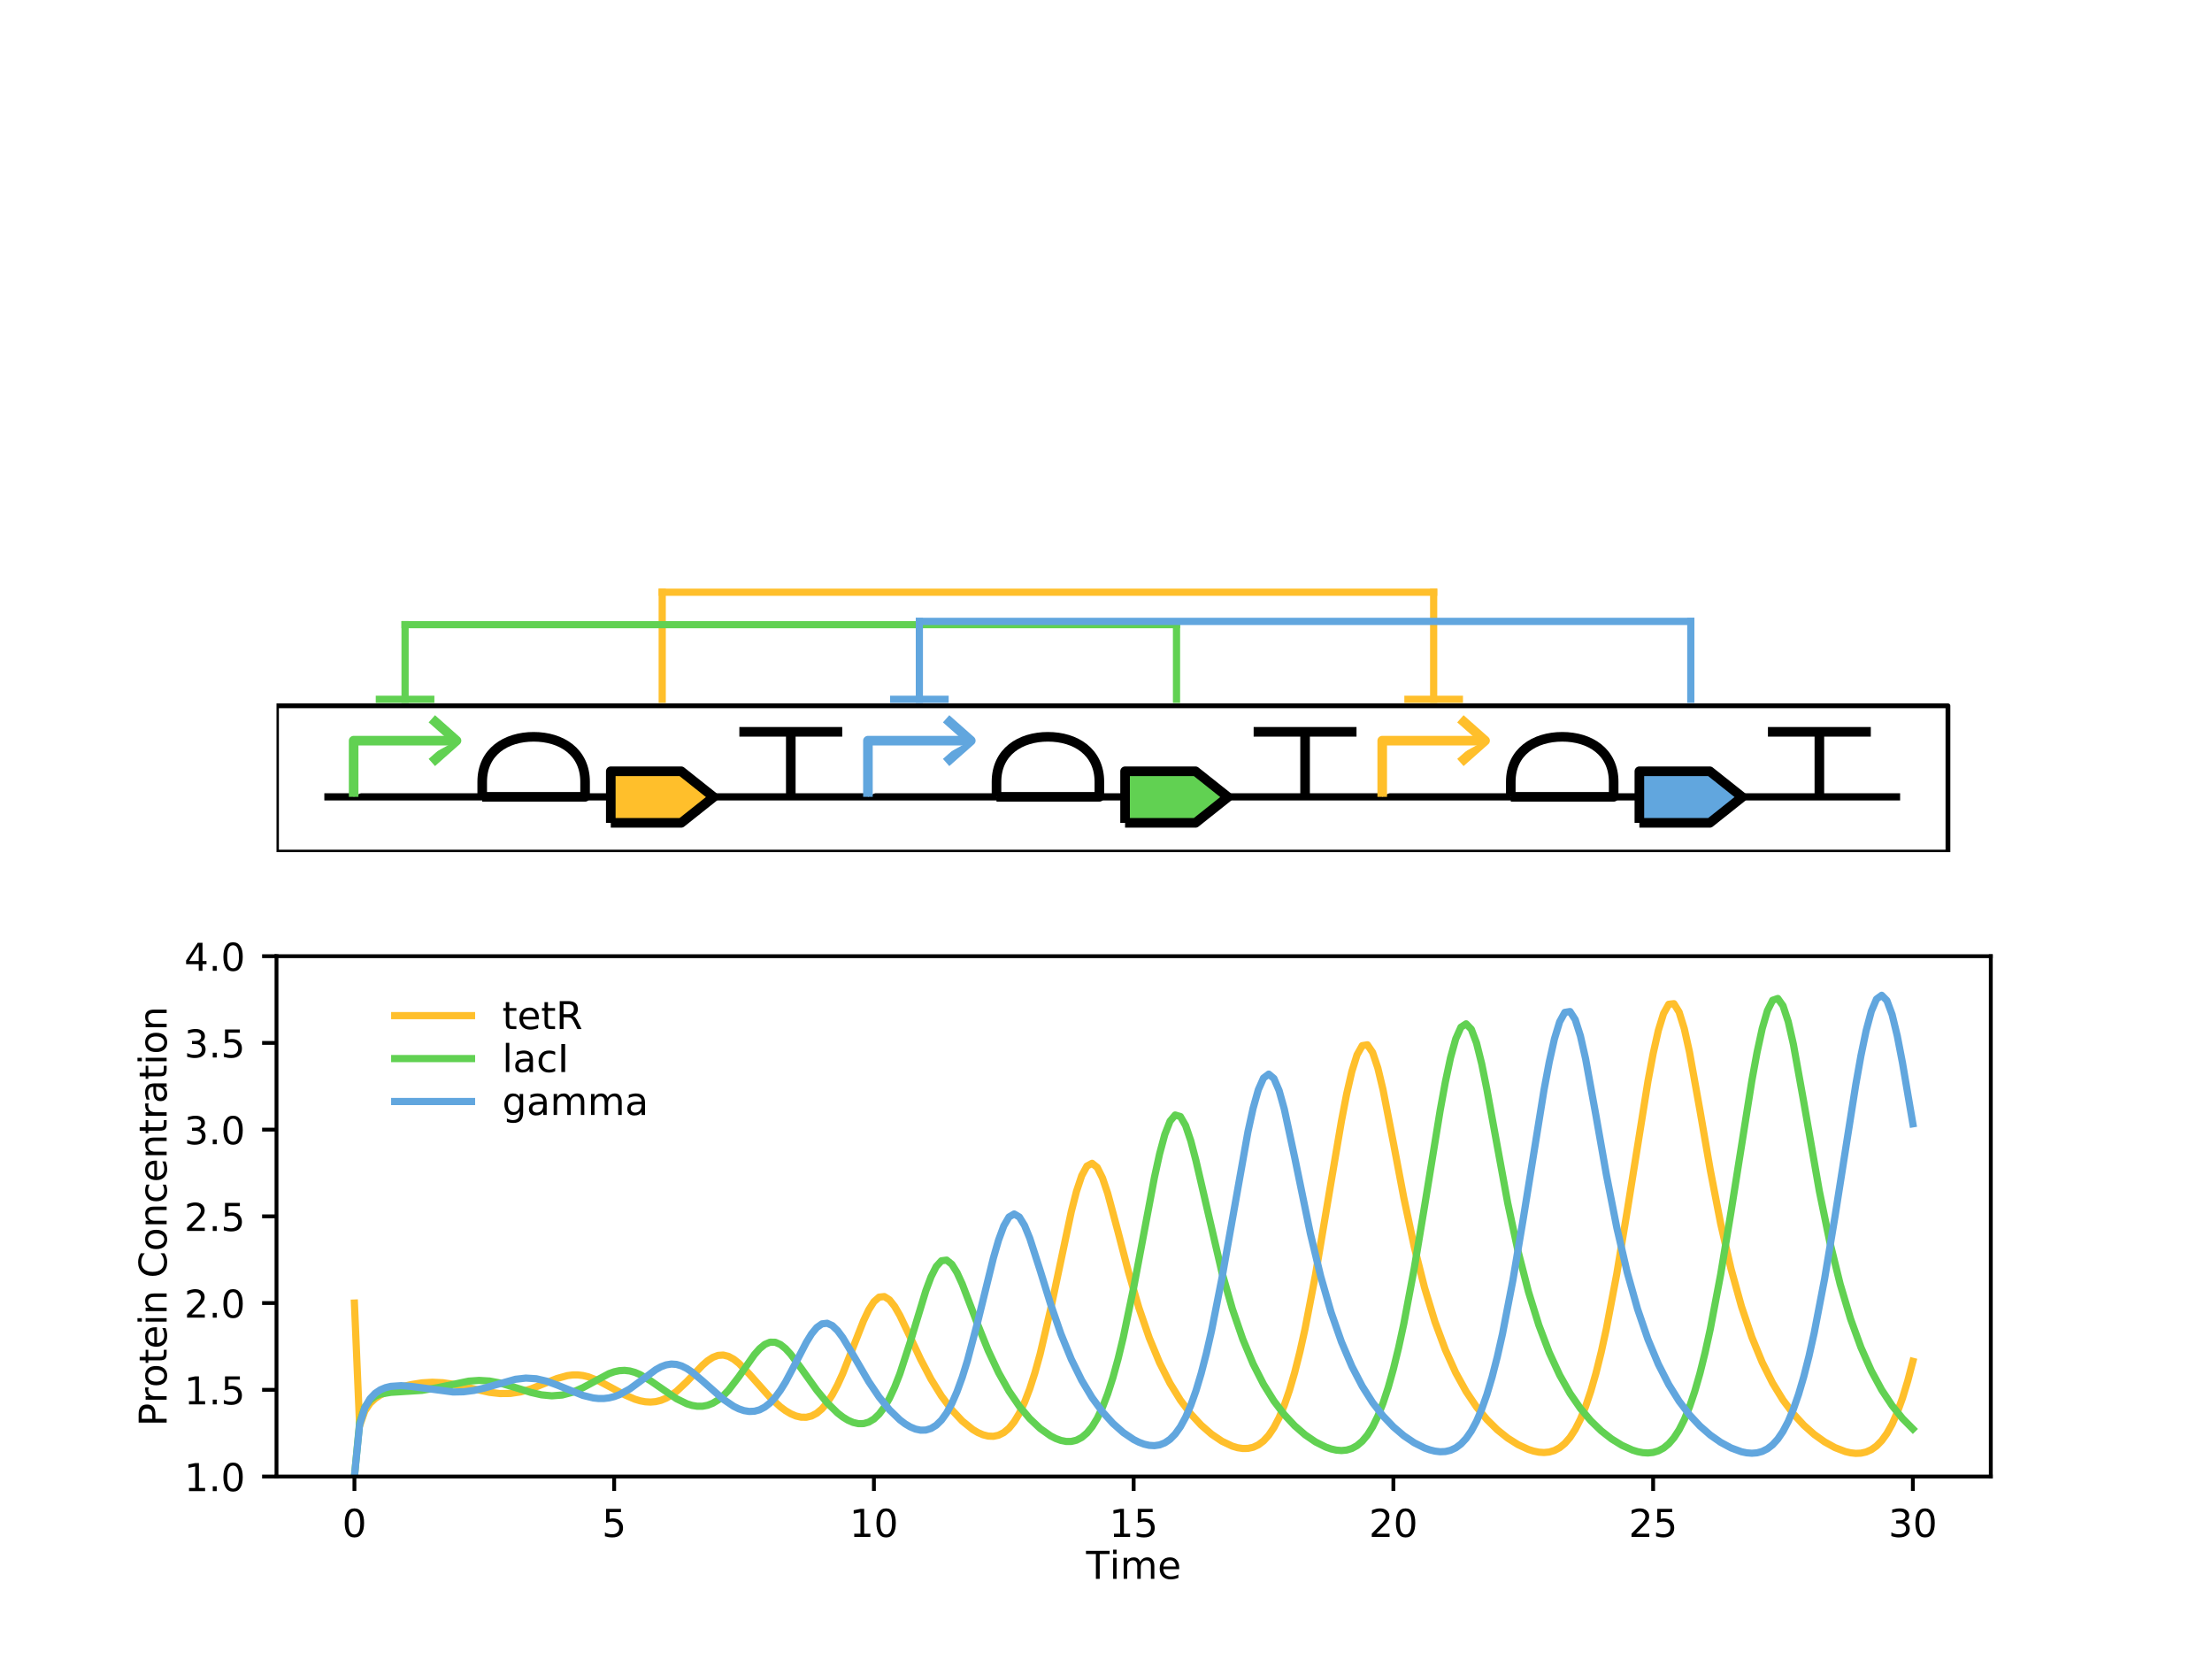 <?xml version="1.0" encoding="utf-8" standalone="no"?>
<!DOCTYPE svg PUBLIC "-//W3C//DTD SVG 1.1//EN"
  "http://www.w3.org/Graphics/SVG/1.1/DTD/svg11.dtd">
<!-- Created with matplotlib (http://matplotlib.org/) -->
<svg height="345.6pt" version="1.1" viewBox="0 0 460.8 345.6" width="460.8pt" xmlns="http://www.w3.org/2000/svg" xmlns:xlink="http://www.w3.org/1999/xlink">
 <defs>
  <style type="text/css">
*{stroke-linecap:butt;stroke-linejoin:round;}
  </style>
 </defs>
 <g id="figure_1">
  <g id="patch_1">
   <path d="M 0 345.6 
L 460.8 345.6 
L 460.8 0 
L 0 0 
z
" style="fill:#ffffff;"/>
  </g>
  <g id="axes_1">
   <g id="patch_2">
    <path clip-path="url(#pd085748177)" d="M 57.6 177.513 
L 405.792 177.513 
L 405.792 147.027 
L 57.6 147.027 
z
" style="fill:none;stroke:#000000;stroke-linejoin:miter;"/>
   </g>
   <g id="line2d_1">
    <path clip-path="url(#pd085748177)" d="M 68.314 165.996 
L 395.078 165.996 
" style="fill:none;stroke:#000000;stroke-linecap:square;stroke-width:1.5;"/>
   </g>
   <g id="line2d_2">
    <path clip-path="url(#pd085748177)" d="M 293.299 145.672 
L 304.013 145.672 
" style="fill:none;stroke:#ffbf2b;stroke-linecap:square;stroke-width:1.5;"/>
   </g>
   <g id="line2d_3">
    <path clip-path="url(#pd085748177)" d="M 137.952 145.672 
L 137.952 123.374 
" style="fill:none;stroke:#ffbf2b;stroke-linecap:square;stroke-width:1.5;"/>
   </g>
   <g id="line2d_4">
    <path clip-path="url(#pd085748177)" d="M 137.952 123.374 
L 298.656 123.374 
" style="fill:none;stroke:#ffbf2b;stroke-linecap:square;stroke-width:1.5;"/>
   </g>
   <g id="line2d_5">
    <path clip-path="url(#pd085748177)" d="M 298.656 123.374 
L 298.656 145.672 
" style="fill:none;stroke:#ffbf2b;stroke-linecap:square;stroke-width:1.5;"/>
   </g>
   <g id="line2d_6">
    <path clip-path="url(#pd085748177)" d="M 79.027 145.672 
L 89.741 145.672 
" style="fill:none;stroke:#61d152;stroke-linecap:square;stroke-width:1.5;"/>
   </g>
   <g id="line2d_7">
    <path clip-path="url(#pd085748177)" d="M 245.088 145.672 
L 245.088 130.127 
" style="fill:none;stroke:#61d152;stroke-linecap:square;stroke-width:1.5;"/>
   </g>
   <g id="line2d_8">
    <path clip-path="url(#pd085748177)" d="M 245.088 130.127 
L 84.384 130.127 
" style="fill:none;stroke:#61d152;stroke-linecap:square;stroke-width:1.5;"/>
   </g>
   <g id="line2d_9">
    <path clip-path="url(#pd085748177)" d="M 84.384 130.127 
L 84.384 145.672 
" style="fill:none;stroke:#61d152;stroke-linecap:square;stroke-width:1.5;"/>
   </g>
   <g id="line2d_10">
    <path clip-path="url(#pd085748177)" d="M 186.163 145.672 
L 196.877 145.672 
" style="fill:none;stroke:#61a6de;stroke-linecap:square;stroke-width:1.5;"/>
   </g>
   <g id="line2d_11">
    <path clip-path="url(#pd085748177)" d="M 352.224 145.672 
L 352.224 129.447 
" style="fill:none;stroke:#61a6de;stroke-linecap:square;stroke-width:1.5;"/>
   </g>
   <g id="line2d_12">
    <path clip-path="url(#pd085748177)" d="M 352.224 129.447 
L 191.52 129.447 
" style="fill:none;stroke:#61a6de;stroke-linecap:square;stroke-width:1.5;"/>
   </g>
   <g id="line2d_13">
    <path clip-path="url(#pd085748177)" d="M 191.52 129.447 
L 191.52 145.672 
" style="fill:none;stroke:#61a6de;stroke-linecap:square;stroke-width:1.5;"/>
   </g>
   <g id="patch_3">
    <path clip-path="url(#pd085748177)" d="M 89.955 149.737 
L 95.098 154.29 
L 89.955 158.842 
" style="fill:#ffffff;stroke:#61d152;stroke-linejoin:miter;stroke-width:2;"/>
   </g>
   <g id="patch_4">
    <path clip-path="url(#pd085748177)" d="M 73.67 165.996 
L 73.67 154.29 
L 95.098 154.29 
" style="fill:#ffffff;stroke:#61d152;stroke-linejoin:miter;stroke-width:2;"/>
   </g>
   <g id="patch_5">
    <path clip-path="url(#pd085748177)" d="M 100.454 165.996 
L 121.882 165.996 
L 121.882 162.869 
C 121.882 156.616 116.937 153.489 111.168 153.489 
C 105.399 153.489 100.454 156.616 100.454 162.869 
L 100.454 165.996 
" style="fill:#ffffff;stroke:#000000;stroke-linejoin:miter;stroke-width:2;"/>
   </g>
   <g id="patch_6">
    <path clip-path="url(#pd085748177)" d="M 127.238 171.416 
L 141.908 171.416 
L 148.666 166.041 
L 141.908 160.667 
L 127.238 160.667 
L 127.238 171.416 
" style="fill:#ffbf2b;stroke:#000000;stroke-linejoin:miter;stroke-width:2;"/>
   </g>
   <g id="patch_7">
    <path clip-path="url(#pd085748177)" d="M 164.736 165.996 
L 164.736 152.989 
" style="fill:#ffffff;stroke:#000000;stroke-linejoin:miter;stroke-width:2;"/>
   </g>
   <g id="patch_8">
    <path clip-path="url(#pd085748177)" d="M 154.022 152.447 
L 175.45 152.447 
" style="fill:#ffffff;stroke:#000000;stroke-linejoin:miter;stroke-width:2;"/>
   </g>
   <g id="patch_9">
    <path clip-path="url(#pd085748177)" d="M 197.091 149.737 
L 202.234 154.29 
L 197.091 158.842 
" style="fill:#ffffff;stroke:#61a6de;stroke-linejoin:miter;stroke-width:2;"/>
   </g>
   <g id="patch_10">
    <path clip-path="url(#pd085748177)" d="M 180.806 165.996 
L 180.806 154.29 
L 202.234 154.29 
" style="fill:#ffffff;stroke:#61a6de;stroke-linejoin:miter;stroke-width:2;"/>
   </g>
   <g id="patch_11">
    <path clip-path="url(#pd085748177)" d="M 207.59 165.996 
L 229.018 165.996 
L 229.018 162.869 
C 229.018 156.616 224.073 153.489 218.304 153.489 
C 212.535 153.489 207.59 156.616 207.59 162.869 
L 207.59 165.996 
" style="fill:#ffffff;stroke:#000000;stroke-linejoin:miter;stroke-width:2;"/>
   </g>
   <g id="patch_12">
    <path clip-path="url(#pd085748177)" d="M 234.374 171.416 
L 249.044 171.416 
L 255.802 166.041 
L 249.044 160.667 
L 234.374 160.667 
L 234.374 171.416 
" style="fill:#61d152;stroke:#000000;stroke-linejoin:miter;stroke-width:2;"/>
   </g>
   <g id="patch_13">
    <path clip-path="url(#pd085748177)" d="M 271.872 165.996 
L 271.872 152.989 
" style="fill:#ffffff;stroke:#000000;stroke-linejoin:miter;stroke-width:2;"/>
   </g>
   <g id="patch_14">
    <path clip-path="url(#pd085748177)" d="M 261.158 152.447 
L 282.586 152.447 
" style="fill:#ffffff;stroke:#000000;stroke-linejoin:miter;stroke-width:2;"/>
   </g>
   <g id="patch_15">
    <path clip-path="url(#pd085748177)" d="M 304.227 149.737 
L 309.37 154.29 
L 304.227 158.842 
" style="fill:#ffffff;stroke:#ffbf2b;stroke-linejoin:miter;stroke-width:2;"/>
   </g>
   <g id="patch_16">
    <path clip-path="url(#pd085748177)" d="M 287.942 165.996 
L 287.942 154.29 
L 309.37 154.29 
" style="fill:#ffffff;stroke:#ffbf2b;stroke-linejoin:miter;stroke-width:2;"/>
   </g>
   <g id="patch_17">
    <path clip-path="url(#pd085748177)" d="M 314.726 165.996 
L 336.154 165.996 
L 336.154 162.869 
C 336.154 156.616 331.209 153.489 325.44 153.489 
C 319.671 153.489 314.726 156.616 314.726 162.869 
L 314.726 165.996 
" style="fill:#ffffff;stroke:#000000;stroke-linejoin:miter;stroke-width:2;"/>
   </g>
   <g id="patch_18">
    <path clip-path="url(#pd085748177)" d="M 341.51 171.416 
L 356.18 171.416 
L 362.938 166.041 
L 356.18 160.667 
L 341.51 160.667 
L 341.51 171.416 
" style="fill:#61a6de;stroke:#000000;stroke-linejoin:miter;stroke-width:2;"/>
   </g>
   <g id="patch_19">
    <path clip-path="url(#pd085748177)" d="M 379.008 165.996 
L 379.008 152.989 
" style="fill:#ffffff;stroke:#000000;stroke-linejoin:miter;stroke-width:2;"/>
   </g>
   <g id="patch_20">
    <path clip-path="url(#pd085748177)" d="M 368.294 152.447 
L 389.722 152.447 
" style="fill:#ffffff;stroke:#000000;stroke-linejoin:miter;stroke-width:2;"/>
   </g>
  </g>
  <g id="axes_2">
   <g id="patch_21">
    <path d="M 57.6 307.584 
L 414.72 307.584 
L 414.72 199.191 
L 57.6 199.191 
z
" style="fill:#ffffff;"/>
   </g>
   <g id="matplotlib.axis_1">
    <g id="xtick_1">
     <g id="line2d_14">
      <defs>
       <path d="M 0 0 
L 0 3 
" id="md78bda2372" style="stroke:#000000;stroke-width:0.8;"/>
      </defs>
      <g>
       <use style="stroke:#000000;stroke-width:0.8;" x="73.833" xlink:href="#md78bda2372" y="307.584"/>
      </g>
     </g>
     <g id="text_1">
      <!-- 0 -->
      <defs>
       <path d="M 31.781 66.406 
Q 24.172 66.406 20.328 58.906 
Q 16.5 51.422 16.5 36.375 
Q 16.5 21.391 20.328 13.891 
Q 24.172 6.391 31.781 6.391 
Q 39.453 6.391 43.281 13.891 
Q 47.125 21.391 47.125 36.375 
Q 47.125 51.422 43.281 58.906 
Q 39.453 66.406 31.781 66.406 
z
M 31.781 74.219 
Q 44.047 74.219 50.516 64.516 
Q 56.984 54.828 56.984 36.375 
Q 56.984 17.969 50.516 8.266 
Q 44.047 -1.422 31.781 -1.422 
Q 19.531 -1.422 13.062 8.266 
Q 6.594 17.969 6.594 36.375 
Q 6.594 54.828 13.062 64.516 
Q 19.531 74.219 31.781 74.219 
z
" id="DejaVuSans-30"/>
      </defs>
      <g transform="translate(71.288 320.163)scale(0.08 -0.08)">
       <use xlink:href="#DejaVuSans-30"/>
      </g>
     </g>
    </g>
    <g id="xtick_2">
     <g id="line2d_15">
      <g>
       <use style="stroke:#000000;stroke-width:0.8;" x="127.942" xlink:href="#md78bda2372" y="307.584"/>
      </g>
     </g>
     <g id="text_2">
      <!-- 5 -->
      <defs>
       <path d="M 10.797 72.906 
L 49.516 72.906 
L 49.516 64.594 
L 19.828 64.594 
L 19.828 46.734 
Q 21.969 47.469 24.109 47.828 
Q 26.266 48.188 28.422 48.188 
Q 40.625 48.188 47.75 41.5 
Q 54.891 34.812 54.891 23.391 
Q 54.891 11.625 47.562 5.094 
Q 40.234 -1.422 26.906 -1.422 
Q 22.312 -1.422 17.547 -0.641 
Q 12.797 0.141 7.719 1.703 
L 7.719 11.625 
Q 12.109 9.234 16.797 8.062 
Q 21.484 6.891 26.703 6.891 
Q 35.156 6.891 40.078 11.328 
Q 45.016 15.766 45.016 23.391 
Q 45.016 31 40.078 35.438 
Q 35.156 39.891 26.703 39.891 
Q 22.75 39.891 18.812 39.016 
Q 14.891 38.141 10.797 36.281 
z
" id="DejaVuSans-35"/>
      </defs>
      <g transform="translate(125.397 320.163)scale(0.08 -0.08)">
       <use xlink:href="#DejaVuSans-35"/>
      </g>
     </g>
    </g>
    <g id="xtick_3">
     <g id="line2d_16">
      <g>
       <use style="stroke:#000000;stroke-width:0.8;" x="182.051" xlink:href="#md78bda2372" y="307.584"/>
      </g>
     </g>
     <g id="text_3">
      <!-- 10 -->
      <defs>
       <path d="M 12.406 8.297 
L 28.516 8.297 
L 28.516 63.922 
L 10.984 60.406 
L 10.984 69.391 
L 28.422 72.906 
L 38.281 72.906 
L 38.281 8.297 
L 54.391 8.297 
L 54.391 0 
L 12.406 0 
z
" id="DejaVuSans-31"/>
      </defs>
      <g transform="translate(176.961 320.163)scale(0.08 -0.08)">
       <use xlink:href="#DejaVuSans-31"/>
       <use x="63.623" xlink:href="#DejaVuSans-30"/>
      </g>
     </g>
    </g>
    <g id="xtick_4">
     <g id="line2d_17">
      <g>
       <use style="stroke:#000000;stroke-width:0.8;" x="236.16" xlink:href="#md78bda2372" y="307.584"/>
      </g>
     </g>
     <g id="text_4">
      <!-- 15 -->
      <g transform="translate(231.07 320.163)scale(0.08 -0.08)">
       <use xlink:href="#DejaVuSans-31"/>
       <use x="63.623" xlink:href="#DejaVuSans-35"/>
      </g>
     </g>
    </g>
    <g id="xtick_5">
     <g id="line2d_18">
      <g>
       <use style="stroke:#000000;stroke-width:0.8;" x="290.269" xlink:href="#md78bda2372" y="307.584"/>
      </g>
     </g>
     <g id="text_5">
      <!-- 20 -->
      <defs>
       <path d="M 19.188 8.297 
L 53.609 8.297 
L 53.609 0 
L 7.328 0 
L 7.328 8.297 
Q 12.938 14.109 22.625 23.891 
Q 32.328 33.688 34.812 36.531 
Q 39.547 41.844 41.422 45.531 
Q 43.312 49.219 43.312 52.781 
Q 43.312 58.594 39.234 62.25 
Q 35.156 65.922 28.609 65.922 
Q 23.969 65.922 18.812 64.312 
Q 13.672 62.703 7.812 59.422 
L 7.812 69.391 
Q 13.766 71.781 18.938 73 
Q 24.125 74.219 28.422 74.219 
Q 39.75 74.219 46.484 68.547 
Q 53.219 62.891 53.219 53.422 
Q 53.219 48.922 51.531 44.891 
Q 49.859 40.875 45.406 35.406 
Q 44.188 33.984 37.641 27.219 
Q 31.109 20.453 19.188 8.297 
z
" id="DejaVuSans-32"/>
      </defs>
      <g transform="translate(285.179 320.163)scale(0.08 -0.08)">
       <use xlink:href="#DejaVuSans-32"/>
       <use x="63.623" xlink:href="#DejaVuSans-30"/>
      </g>
     </g>
    </g>
    <g id="xtick_6">
     <g id="line2d_19">
      <g>
       <use style="stroke:#000000;stroke-width:0.8;" x="344.378" xlink:href="#md78bda2372" y="307.584"/>
      </g>
     </g>
     <g id="text_6">
      <!-- 25 -->
      <g transform="translate(339.288 320.163)scale(0.08 -0.08)">
       <use xlink:href="#DejaVuSans-32"/>
       <use x="63.623" xlink:href="#DejaVuSans-35"/>
      </g>
     </g>
    </g>
    <g id="xtick_7">
     <g id="line2d_20">
      <g>
       <use style="stroke:#000000;stroke-width:0.8;" x="398.487" xlink:href="#md78bda2372" y="307.584"/>
      </g>
     </g>
     <g id="text_7">
      <!-- 30 -->
      <defs>
       <path d="M 40.578 39.312 
Q 47.656 37.797 51.625 33 
Q 55.609 28.219 55.609 21.188 
Q 55.609 10.406 48.188 4.484 
Q 40.766 -1.422 27.094 -1.422 
Q 22.516 -1.422 17.656 -0.516 
Q 12.797 0.391 7.625 2.203 
L 7.625 11.719 
Q 11.719 9.328 16.594 8.109 
Q 21.484 6.891 26.812 6.891 
Q 36.078 6.891 40.938 10.547 
Q 45.797 14.203 45.797 21.188 
Q 45.797 27.641 41.281 31.266 
Q 36.766 34.906 28.719 34.906 
L 20.219 34.906 
L 20.219 43.016 
L 29.109 43.016 
Q 36.375 43.016 40.234 45.922 
Q 44.094 48.828 44.094 54.297 
Q 44.094 59.906 40.109 62.906 
Q 36.141 65.922 28.719 65.922 
Q 24.656 65.922 20.016 65.031 
Q 15.375 64.156 9.812 62.312 
L 9.812 71.094 
Q 15.438 72.656 20.344 73.438 
Q 25.25 74.219 29.594 74.219 
Q 40.828 74.219 47.359 69.109 
Q 53.906 64.016 53.906 55.328 
Q 53.906 49.266 50.438 45.094 
Q 46.969 40.922 40.578 39.312 
z
" id="DejaVuSans-33"/>
      </defs>
      <g transform="translate(393.397 320.163)scale(0.08 -0.08)">
       <use xlink:href="#DejaVuSans-33"/>
       <use x="63.623" xlink:href="#DejaVuSans-30"/>
      </g>
     </g>
    </g>
    <g id="text_8">
     <!-- Time -->
     <defs>
      <path d="M -0.297 72.906 
L 61.375 72.906 
L 61.375 64.594 
L 35.5 64.594 
L 35.5 0 
L 25.594 0 
L 25.594 64.594 
L -0.297 64.594 
z
" id="DejaVuSans-54"/>
      <path d="M 9.422 54.688 
L 18.406 54.688 
L 18.406 0 
L 9.422 0 
z
M 9.422 75.984 
L 18.406 75.984 
L 18.406 64.594 
L 9.422 64.594 
z
" id="DejaVuSans-69"/>
      <path d="M 52 44.188 
Q 55.375 50.25 60.062 53.125 
Q 64.75 56 71.094 56 
Q 79.641 56 84.281 50.016 
Q 88.922 44.047 88.922 33.016 
L 88.922 0 
L 79.891 0 
L 79.891 32.719 
Q 79.891 40.578 77.094 44.375 
Q 74.312 48.188 68.609 48.188 
Q 61.625 48.188 57.562 43.547 
Q 53.516 38.922 53.516 30.906 
L 53.516 0 
L 44.484 0 
L 44.484 32.719 
Q 44.484 40.625 41.703 44.406 
Q 38.922 48.188 33.109 48.188 
Q 26.219 48.188 22.156 43.531 
Q 18.109 38.875 18.109 30.906 
L 18.109 0 
L 9.078 0 
L 9.078 54.688 
L 18.109 54.688 
L 18.109 46.188 
Q 21.188 51.219 25.484 53.609 
Q 29.781 56 35.688 56 
Q 41.656 56 45.828 52.969 
Q 50 49.953 52 44.188 
z
" id="DejaVuSans-6d"/>
      <path d="M 56.203 29.594 
L 56.203 25.203 
L 14.891 25.203 
Q 15.484 15.922 20.484 11.062 
Q 25.484 6.203 34.422 6.203 
Q 39.594 6.203 44.453 7.469 
Q 49.312 8.734 54.109 11.281 
L 54.109 2.781 
Q 49.266 0.734 44.188 -0.344 
Q 39.109 -1.422 33.891 -1.422 
Q 20.797 -1.422 13.156 6.188 
Q 5.516 13.812 5.516 26.812 
Q 5.516 40.234 12.766 48.109 
Q 20.016 56 32.328 56 
Q 43.359 56 49.781 48.891 
Q 56.203 41.797 56.203 29.594 
z
M 47.219 32.234 
Q 47.125 39.594 43.094 43.984 
Q 39.062 48.391 32.422 48.391 
Q 24.906 48.391 20.391 44.141 
Q 15.875 39.891 15.188 32.172 
z
" id="DejaVuSans-65"/>
     </defs>
     <g transform="translate(226.25 328.905)scale(0.08 -0.08)">
      <use xlink:href="#DejaVuSans-54"/>
      <use x="61.037" xlink:href="#DejaVuSans-69"/>
      <use x="88.82" xlink:href="#DejaVuSans-6d"/>
      <use x="186.232" xlink:href="#DejaVuSans-65"/>
     </g>
    </g>
   </g>
   <g id="matplotlib.axis_2">
    <g id="ytick_1">
     <g id="line2d_21">
      <defs>
       <path d="M 0 0 
L -3 0 
" id="m7a38cb7718" style="stroke:#000000;stroke-width:0.8;"/>
      </defs>
      <g>
       <use style="stroke:#000000;stroke-width:0.8;" x="57.6" xlink:href="#m7a38cb7718" y="307.584"/>
      </g>
     </g>
     <g id="text_9">
      <!-- 1.0 -->
      <defs>
       <path d="M 10.688 12.406 
L 21 12.406 
L 21 0 
L 10.688 0 
z
" id="DejaVuSans-2e"/>
      </defs>
      <g transform="translate(38.377 310.623)scale(0.08 -0.08)">
       <use xlink:href="#DejaVuSans-31"/>
       <use x="63.623" xlink:href="#DejaVuSans-2e"/>
       <use x="95.41" xlink:href="#DejaVuSans-30"/>
      </g>
     </g>
    </g>
    <g id="ytick_2">
     <g id="line2d_22">
      <g>
       <use style="stroke:#000000;stroke-width:0.8;" x="57.6" xlink:href="#m7a38cb7718" y="289.519"/>
      </g>
     </g>
     <g id="text_10">
      <!-- 1.5 -->
      <g transform="translate(38.377 292.558)scale(0.08 -0.08)">
       <use xlink:href="#DejaVuSans-31"/>
       <use x="63.623" xlink:href="#DejaVuSans-2e"/>
       <use x="95.41" xlink:href="#DejaVuSans-35"/>
      </g>
     </g>
    </g>
    <g id="ytick_3">
     <g id="line2d_23">
      <g>
       <use style="stroke:#000000;stroke-width:0.8;" x="57.6" xlink:href="#m7a38cb7718" y="271.453"/>
      </g>
     </g>
     <g id="text_11">
      <!-- 2.0 -->
      <g transform="translate(38.377 274.492)scale(0.08 -0.08)">
       <use xlink:href="#DejaVuSans-32"/>
       <use x="63.623" xlink:href="#DejaVuSans-2e"/>
       <use x="95.41" xlink:href="#DejaVuSans-30"/>
      </g>
     </g>
    </g>
    <g id="ytick_4">
     <g id="line2d_24">
      <g>
       <use style="stroke:#000000;stroke-width:0.8;" x="57.6" xlink:href="#m7a38cb7718" y="253.388"/>
      </g>
     </g>
     <g id="text_12">
      <!-- 2.5 -->
      <g transform="translate(38.377 256.427)scale(0.08 -0.08)">
       <use xlink:href="#DejaVuSans-32"/>
       <use x="63.623" xlink:href="#DejaVuSans-2e"/>
       <use x="95.41" xlink:href="#DejaVuSans-35"/>
      </g>
     </g>
    </g>
    <g id="ytick_5">
     <g id="line2d_25">
      <g>
       <use style="stroke:#000000;stroke-width:0.8;" x="57.6" xlink:href="#m7a38cb7718" y="235.322"/>
      </g>
     </g>
     <g id="text_13">
      <!-- 3.0 -->
      <g transform="translate(38.377 238.362)scale(0.08 -0.08)">
       <use xlink:href="#DejaVuSans-33"/>
       <use x="63.623" xlink:href="#DejaVuSans-2e"/>
       <use x="95.41" xlink:href="#DejaVuSans-30"/>
      </g>
     </g>
    </g>
    <g id="ytick_6">
     <g id="line2d_26">
      <g>
       <use style="stroke:#000000;stroke-width:0.8;" x="57.6" xlink:href="#m7a38cb7718" y="217.257"/>
      </g>
     </g>
     <g id="text_14">
      <!-- 3.5 -->
      <g transform="translate(38.377 220.296)scale(0.08 -0.08)">
       <use xlink:href="#DejaVuSans-33"/>
       <use x="63.623" xlink:href="#DejaVuSans-2e"/>
       <use x="95.41" xlink:href="#DejaVuSans-35"/>
      </g>
     </g>
    </g>
    <g id="ytick_7">
     <g id="line2d_27">
      <g>
       <use style="stroke:#000000;stroke-width:0.8;" x="57.6" xlink:href="#m7a38cb7718" y="199.191"/>
      </g>
     </g>
     <g id="text_15">
      <!-- 4.0 -->
      <defs>
       <path d="M 37.797 64.312 
L 12.891 25.391 
L 37.797 25.391 
z
M 35.203 72.906 
L 47.609 72.906 
L 47.609 25.391 
L 58.016 25.391 
L 58.016 17.188 
L 47.609 17.188 
L 47.609 0 
L 37.797 0 
L 37.797 17.188 
L 4.891 17.188 
L 4.891 26.703 
z
" id="DejaVuSans-34"/>
      </defs>
      <g transform="translate(38.377 202.231)scale(0.08 -0.08)">
       <use xlink:href="#DejaVuSans-34"/>
       <use x="63.623" xlink:href="#DejaVuSans-2e"/>
       <use x="95.41" xlink:href="#DejaVuSans-30"/>
      </g>
     </g>
    </g>
    <g id="text_16">
     <!-- Protein Concentration -->
     <defs>
      <path d="M 19.672 64.797 
L 19.672 37.406 
L 32.078 37.406 
Q 38.969 37.406 42.719 40.969 
Q 46.484 44.531 46.484 51.125 
Q 46.484 57.672 42.719 61.234 
Q 38.969 64.797 32.078 64.797 
z
M 9.812 72.906 
L 32.078 72.906 
Q 44.344 72.906 50.609 67.359 
Q 56.891 61.812 56.891 51.125 
Q 56.891 40.328 50.609 34.812 
Q 44.344 29.297 32.078 29.297 
L 19.672 29.297 
L 19.672 0 
L 9.812 0 
z
" id="DejaVuSans-50"/>
      <path d="M 41.109 46.297 
Q 39.594 47.172 37.812 47.578 
Q 36.031 48 33.891 48 
Q 26.266 48 22.188 43.047 
Q 18.109 38.094 18.109 28.812 
L 18.109 0 
L 9.078 0 
L 9.078 54.688 
L 18.109 54.688 
L 18.109 46.188 
Q 20.953 51.172 25.484 53.578 
Q 30.031 56 36.531 56 
Q 37.453 56 38.578 55.875 
Q 39.703 55.766 41.062 55.516 
z
" id="DejaVuSans-72"/>
      <path d="M 30.609 48.391 
Q 23.391 48.391 19.188 42.75 
Q 14.984 37.109 14.984 27.297 
Q 14.984 17.484 19.156 11.844 
Q 23.344 6.203 30.609 6.203 
Q 37.797 6.203 41.984 11.859 
Q 46.188 17.531 46.188 27.297 
Q 46.188 37.016 41.984 42.703 
Q 37.797 48.391 30.609 48.391 
z
M 30.609 56 
Q 42.328 56 49.016 48.375 
Q 55.719 40.766 55.719 27.297 
Q 55.719 13.875 49.016 6.219 
Q 42.328 -1.422 30.609 -1.422 
Q 18.844 -1.422 12.172 6.219 
Q 5.516 13.875 5.516 27.297 
Q 5.516 40.766 12.172 48.375 
Q 18.844 56 30.609 56 
z
" id="DejaVuSans-6f"/>
      <path d="M 18.312 70.219 
L 18.312 54.688 
L 36.812 54.688 
L 36.812 47.703 
L 18.312 47.703 
L 18.312 18.016 
Q 18.312 11.328 20.141 9.422 
Q 21.969 7.516 27.594 7.516 
L 36.812 7.516 
L 36.812 0 
L 27.594 0 
Q 17.188 0 13.234 3.875 
Q 9.281 7.766 9.281 18.016 
L 9.281 47.703 
L 2.688 47.703 
L 2.688 54.688 
L 9.281 54.688 
L 9.281 70.219 
z
" id="DejaVuSans-74"/>
      <path d="M 54.891 33.016 
L 54.891 0 
L 45.906 0 
L 45.906 32.719 
Q 45.906 40.484 42.875 44.328 
Q 39.844 48.188 33.797 48.188 
Q 26.516 48.188 22.312 43.547 
Q 18.109 38.922 18.109 30.906 
L 18.109 0 
L 9.078 0 
L 9.078 54.688 
L 18.109 54.688 
L 18.109 46.188 
Q 21.344 51.125 25.703 53.562 
Q 30.078 56 35.797 56 
Q 45.219 56 50.047 50.172 
Q 54.891 44.344 54.891 33.016 
z
" id="DejaVuSans-6e"/>
      <path id="DejaVuSans-20"/>
      <path d="M 64.406 67.281 
L 64.406 56.891 
Q 59.422 61.531 53.781 63.812 
Q 48.141 66.109 41.797 66.109 
Q 29.297 66.109 22.656 58.469 
Q 16.016 50.828 16.016 36.375 
Q 16.016 21.969 22.656 14.328 
Q 29.297 6.688 41.797 6.688 
Q 48.141 6.688 53.781 8.984 
Q 59.422 11.281 64.406 15.922 
L 64.406 5.609 
Q 59.234 2.094 53.438 0.328 
Q 47.656 -1.422 41.219 -1.422 
Q 24.656 -1.422 15.125 8.703 
Q 5.609 18.844 5.609 36.375 
Q 5.609 53.953 15.125 64.078 
Q 24.656 74.219 41.219 74.219 
Q 47.75 74.219 53.531 72.484 
Q 59.328 70.75 64.406 67.281 
z
" id="DejaVuSans-43"/>
      <path d="M 48.781 52.594 
L 48.781 44.188 
Q 44.969 46.297 41.141 47.344 
Q 37.312 48.391 33.406 48.391 
Q 24.656 48.391 19.812 42.844 
Q 14.984 37.312 14.984 27.297 
Q 14.984 17.281 19.812 11.734 
Q 24.656 6.203 33.406 6.203 
Q 37.312 6.203 41.141 7.25 
Q 44.969 8.297 48.781 10.406 
L 48.781 2.094 
Q 45.016 0.344 40.984 -0.531 
Q 36.969 -1.422 32.422 -1.422 
Q 20.062 -1.422 12.781 6.344 
Q 5.516 14.109 5.516 27.297 
Q 5.516 40.672 12.859 48.328 
Q 20.219 56 33.016 56 
Q 37.156 56 41.109 55.141 
Q 45.062 54.297 48.781 52.594 
z
" id="DejaVuSans-63"/>
      <path d="M 34.281 27.484 
Q 23.391 27.484 19.188 25 
Q 14.984 22.516 14.984 16.5 
Q 14.984 11.719 18.141 8.906 
Q 21.297 6.109 26.703 6.109 
Q 34.188 6.109 38.703 11.406 
Q 43.219 16.703 43.219 25.484 
L 43.219 27.484 
z
M 52.203 31.203 
L 52.203 0 
L 43.219 0 
L 43.219 8.297 
Q 40.141 3.328 35.547 0.953 
Q 30.953 -1.422 24.312 -1.422 
Q 15.922 -1.422 10.953 3.297 
Q 6 8.016 6 15.922 
Q 6 25.141 12.172 29.828 
Q 18.359 34.516 30.609 34.516 
L 43.219 34.516 
L 43.219 35.406 
Q 43.219 41.609 39.141 45 
Q 35.062 48.391 27.688 48.391 
Q 23 48.391 18.547 47.266 
Q 14.109 46.141 10.016 43.891 
L 10.016 52.203 
Q 14.938 54.109 19.578 55.047 
Q 24.219 56 28.609 56 
Q 40.484 56 46.344 49.844 
Q 52.203 43.703 52.203 31.203 
z
" id="DejaVuSans-61"/>
     </defs>
     <g transform="translate(34.714 297.133)rotate(-90)scale(0.08 -0.08)">
      <use xlink:href="#DejaVuSans-50"/>
      <use x="60.287" xlink:href="#DejaVuSans-72"/>
      <use x="101.369" xlink:href="#DejaVuSans-6f"/>
      <use x="162.551" xlink:href="#DejaVuSans-74"/>
      <use x="201.76" xlink:href="#DejaVuSans-65"/>
      <use x="263.283" xlink:href="#DejaVuSans-69"/>
      <use x="291.066" xlink:href="#DejaVuSans-6e"/>
      <use x="354.445" xlink:href="#DejaVuSans-20"/>
      <use x="386.232" xlink:href="#DejaVuSans-43"/>
      <use x="456.057" xlink:href="#DejaVuSans-6f"/>
      <use x="517.238" xlink:href="#DejaVuSans-6e"/>
      <use x="580.617" xlink:href="#DejaVuSans-63"/>
      <use x="635.598" xlink:href="#DejaVuSans-65"/>
      <use x="697.121" xlink:href="#DejaVuSans-6e"/>
      <use x="760.5" xlink:href="#DejaVuSans-74"/>
      <use x="799.709" xlink:href="#DejaVuSans-72"/>
      <use x="840.822" xlink:href="#DejaVuSans-61"/>
      <use x="902.102" xlink:href="#DejaVuSans-74"/>
      <use x="941.311" xlink:href="#DejaVuSans-69"/>
      <use x="969.094" xlink:href="#DejaVuSans-6f"/>
      <use x="1030.275" xlink:href="#DejaVuSans-6e"/>
     </g>
    </g>
   </g>
   <g id="line2d_28">
    <path clip-path="url(#p58be12b0a4)" d="M 73.833 271.453 
L 74.915 297.001 
L 75.997 293.942 
L 77.079 292.331 
L 78.161 291.312 
L 79.244 290.596 
L 81.408 289.616 
L 83.572 288.929 
L 85.737 288.416 
L 87.901 288.078 
L 90.065 287.948 
L 92.23 288.047 
L 94.394 288.359 
L 97.641 289.09 
L 101.969 290.053 
L 104.134 290.301 
L 106.298 290.282 
L 108.463 289.956 
L 110.627 289.33 
L 113.873 288.025 
L 116.038 287.163 
L 118.202 286.565 
L 119.284 286.428 
L 120.367 286.42 
L 121.449 286.546 
L 122.531 286.803 
L 124.695 287.648 
L 127.942 289.391 
L 130.106 290.555 
L 132.271 291.488 
L 133.353 291.812 
L 134.435 292.015 
L 135.517 292.077 
L 136.599 291.983 
L 137.681 291.718 
L 138.764 291.274 
L 139.846 290.647 
L 140.928 289.846 
L 143.092 287.809 
L 146.339 284.405 
L 147.421 283.466 
L 148.503 282.761 
L 149.585 282.352 
L 150.668 282.28 
L 151.75 282.551 
L 152.832 283.14 
L 153.914 283.994 
L 156.079 286.227 
L 160.407 291.085 
L 162.572 293.074 
L 163.654 293.875 
L 164.736 294.518 
L 165.818 294.979 
L 166.9 295.231 
L 167.983 295.242 
L 169.065 294.978 
L 170.147 294.405 
L 171.229 293.491 
L 172.311 292.21 
L 173.393 290.55 
L 174.476 288.516 
L 175.558 286.14 
L 177.722 280.667 
L 179.887 275.158 
L 180.969 272.87 
L 182.051 271.169 
L 183.133 270.218 
L 184.215 270.096 
L 185.297 270.782 
L 186.38 272.157 
L 187.462 274.041 
L 189.626 278.574 
L 191.791 283.185 
L 193.955 287.313 
L 196.119 290.812 
L 198.284 293.699 
L 200.448 296.016 
L 202.612 297.769 
L 203.695 298.417 
L 204.777 298.891 
L 205.859 299.165 
L 206.941 299.208 
L 208.023 298.98 
L 209.105 298.436 
L 210.188 297.527 
L 211.27 296.204 
L 212.352 294.419 
L 213.434 292.131 
L 214.516 289.311 
L 215.599 285.947 
L 216.681 282.047 
L 218.845 272.829 
L 223.174 252.376 
L 224.256 248.169 
L 225.338 244.925 
L 226.42 242.921 
L 227.503 242.338 
L 228.585 243.209 
L 229.667 245.389 
L 230.749 248.59 
L 232.913 256.636 
L 235.078 264.964 
L 237.242 272.408 
L 239.407 278.694 
L 241.571 283.898 
L 243.735 288.175 
L 245.9 291.681 
L 248.064 294.549 
L 250.228 296.887 
L 252.393 298.769 
L 254.557 300.234 
L 256.721 301.261 
L 257.804 301.583 
L 258.886 301.75 
L 259.968 301.732 
L 261.05 301.494 
L 262.132 300.992 
L 263.215 300.177 
L 264.297 298.996 
L 265.379 297.397 
L 266.461 295.328 
L 267.543 292.745 
L 268.625 289.612 
L 269.708 285.908 
L 270.79 281.628 
L 271.872 276.786 
L 274.036 265.577 
L 277.283 246.262 
L 279.447 233.526 
L 280.529 227.913 
L 281.612 223.212 
L 282.694 219.753 
L 283.776 217.83 
L 284.858 217.648 
L 285.94 219.248 
L 287.023 222.472 
L 288.105 226.98 
L 290.269 238.082 
L 292.433 249.495 
L 294.598 259.673 
L 296.762 268.256 
L 298.927 275.353 
L 301.091 281.184 
L 303.255 285.964 
L 305.42 289.879 
L 307.584 293.085 
L 309.748 295.707 
L 311.913 297.847 
L 314.077 299.579 
L 316.241 300.946 
L 318.406 301.947 
L 319.488 302.292 
L 320.57 302.513 
L 321.652 302.586 
L 322.735 302.483 
L 323.817 302.164 
L 324.899 301.586 
L 325.981 300.699 
L 327.063 299.45 
L 328.145 297.784 
L 329.228 295.65 
L 330.31 293.003 
L 331.392 289.807 
L 332.474 286.039 
L 333.556 281.693 
L 334.639 276.778 
L 336.803 265.379 
L 338.967 252.326 
L 343.296 225.267 
L 344.378 219.491 
L 345.46 214.675 
L 346.543 211.148 
L 347.625 209.211 
L 348.707 209.085 
L 349.789 210.831 
L 350.871 214.308 
L 351.953 219.178 
L 354.118 231.247 
L 356.282 243.737 
L 358.447 254.912 
L 360.611 264.346 
L 362.775 272.149 
L 364.94 278.56 
L 367.104 283.816 
L 369.268 288.122 
L 371.433 291.647 
L 373.597 294.533 
L 375.761 296.892 
L 377.926 298.813 
L 380.09 300.36 
L 382.255 301.56 
L 384.419 302.393 
L 385.501 302.645 
L 386.583 302.763 
L 387.665 302.718 
L 388.748 302.476 
L 389.83 301.995 
L 390.912 301.227 
L 391.994 300.12 
L 393.076 298.62 
L 394.159 296.673 
L 395.241 294.231 
L 396.323 291.254 
L 397.405 287.713 
L 398.487 283.594 
L 398.487 283.594 
" style="fill:none;stroke:#ffbf2b;stroke-linecap:square;stroke-width:1.5;"/>
   </g>
   <g id="line2d_29">
    <path clip-path="url(#p58be12b0a4)" d="M 73.833 307.584 
L 74.915 296.347 
L 75.997 293.161 
L 77.079 291.654 
L 78.161 290.851 
L 79.244 290.411 
L 81.408 290.051 
L 87.901 289.638 
L 91.148 289.076 
L 97.641 287.718 
L 99.805 287.564 
L 101.969 287.692 
L 104.134 288.096 
L 107.38 289.057 
L 110.627 290.076 
L 112.791 290.569 
L 114.956 290.776 
L 117.12 290.61 
L 119.284 290.031 
L 121.449 289.071 
L 126.86 286.157 
L 127.942 285.77 
L 129.024 285.535 
L 130.106 285.473 
L 131.188 285.595 
L 132.271 285.895 
L 133.353 286.356 
L 135.517 287.645 
L 140.928 291.378 
L 143.092 292.437 
L 144.175 292.773 
L 145.257 292.951 
L 146.339 292.946 
L 147.421 292.739 
L 148.503 292.311 
L 149.585 291.649 
L 150.668 290.749 
L 151.75 289.621 
L 153.914 286.798 
L 157.161 282.182 
L 158.243 280.953 
L 159.325 280.066 
L 160.407 279.605 
L 161.489 279.613 
L 162.572 280.081 
L 163.654 280.951 
L 164.736 282.136 
L 166.9 285.052 
L 170.147 289.599 
L 172.311 292.227 
L 174.476 294.348 
L 175.558 295.186 
L 176.64 295.852 
L 177.722 296.323 
L 178.804 296.572 
L 179.887 296.562 
L 180.969 296.256 
L 182.051 295.612 
L 183.133 294.59 
L 184.215 293.153 
L 185.297 291.275 
L 186.38 288.945 
L 187.462 286.177 
L 189.626 279.544 
L 192.873 268.871 
L 193.955 265.977 
L 195.037 263.835 
L 196.119 262.644 
L 197.201 262.501 
L 198.284 263.375 
L 199.366 265.112 
L 200.448 267.475 
L 203.695 275.978 
L 205.859 281.34 
L 208.023 285.949 
L 210.188 289.792 
L 212.352 292.955 
L 214.516 295.528 
L 216.681 297.577 
L 218.845 299.113 
L 219.927 299.672 
L 221.009 300.069 
L 222.092 300.282 
L 223.174 300.277 
L 224.256 300.016 
L 225.338 299.453 
L 226.42 298.54 
L 227.503 297.223 
L 228.585 295.452 
L 229.667 293.183 
L 230.749 290.378 
L 231.831 287.015 
L 232.913 283.088 
L 233.996 278.614 
L 236.16 268.231 
L 240.489 245.271 
L 241.571 240.34 
L 242.653 236.332 
L 243.735 233.56 
L 244.817 232.273 
L 245.9 232.595 
L 246.982 234.47 
L 248.064 237.662 
L 249.146 241.804 
L 254.557 265.094 
L 256.721 272.67 
L 258.886 278.958 
L 261.05 284.131 
L 263.215 288.374 
L 265.379 291.849 
L 267.543 294.693 
L 269.708 297.014 
L 271.872 298.892 
L 274.036 300.375 
L 276.201 301.463 
L 277.283 301.84 
L 278.365 302.084 
L 279.447 302.173 
L 280.529 302.073 
L 281.612 301.749 
L 282.694 301.153 
L 283.776 300.237 
L 284.858 298.946 
L 285.94 297.228 
L 287.023 295.031 
L 288.105 292.313 
L 289.187 289.041 
L 290.269 285.194 
L 291.351 280.77 
L 292.433 275.785 
L 294.598 264.294 
L 296.762 251.288 
L 300.009 231.333 
L 301.091 225.411 
L 302.173 220.33 
L 303.255 216.417 
L 304.337 213.985 
L 305.42 213.28 
L 306.502 214.408 
L 307.584 217.281 
L 308.666 221.611 
L 309.748 226.968 
L 314.077 250.574 
L 316.241 260.666 
L 318.406 269.101 
L 320.57 276.054 
L 322.735 281.761 
L 324.899 286.438 
L 327.063 290.268 
L 329.228 293.403 
L 331.392 295.968 
L 333.556 298.061 
L 335.721 299.755 
L 337.885 301.091 
L 340.049 302.067 
L 341.132 302.401 
L 342.214 302.613 
L 343.296 302.68 
L 344.378 302.57 
L 345.46 302.247 
L 346.543 301.665 
L 347.625 300.776 
L 348.707 299.527 
L 349.789 297.861 
L 350.871 295.729 
L 351.953 293.085 
L 353.036 289.893 
L 354.118 286.129 
L 355.2 281.786 
L 356.282 276.874 
L 358.447 265.475 
L 360.611 252.403 
L 364.94 225.136 
L 366.022 219.239 
L 367.104 214.265 
L 368.186 210.54 
L 369.268 208.374 
L 370.351 208.003 
L 371.433 209.516 
L 372.515 212.804 
L 373.597 217.551 
L 375.761 229.594 
L 379.008 248.164 
L 381.172 258.7 
L 383.337 267.494 
L 385.501 274.739 
L 387.665 280.685 
L 389.83 285.557 
L 391.994 289.547 
L 394.159 292.814 
L 396.323 295.487 
L 398.487 297.671 
L 398.487 297.671 
" style="fill:none;stroke:#61d152;stroke-linecap:square;stroke-width:1.5;"/>
   </g>
   <g id="line2d_30">
    <path clip-path="url(#p58be12b0a4)" d="M 73.833 307.584 
L 74.915 296.792 
L 75.997 293.274 
L 77.079 291.389 
L 78.161 290.243 
L 79.244 289.52 
L 80.326 289.069 
L 81.408 288.807 
L 83.572 288.66 
L 85.737 288.825 
L 94.394 289.978 
L 96.559 289.933 
L 98.723 289.656 
L 100.887 289.162 
L 107.38 287.328 
L 109.545 287.083 
L 111.709 287.216 
L 113.873 287.724 
L 116.038 288.516 
L 121.449 290.697 
L 123.613 291.221 
L 124.695 291.337 
L 125.777 291.337 
L 126.86 291.208 
L 127.942 290.943 
L 129.024 290.54 
L 131.188 289.343 
L 133.353 287.754 
L 136.599 285.333 
L 137.681 284.734 
L 138.764 284.329 
L 139.846 284.155 
L 140.928 284.231 
L 142.01 284.554 
L 143.092 285.1 
L 144.175 285.832 
L 146.339 287.657 
L 150.668 291.489 
L 152.832 292.958 
L 153.914 293.491 
L 154.996 293.858 
L 156.079 294.032 
L 157.161 293.985 
L 158.243 293.691 
L 159.325 293.122 
L 160.407 292.26 
L 161.489 291.093 
L 162.572 289.626 
L 163.654 287.881 
L 165.818 283.795 
L 167.983 279.62 
L 169.065 277.867 
L 170.147 276.547 
L 171.229 275.788 
L 172.311 275.656 
L 173.393 276.147 
L 174.476 277.184 
L 175.558 278.641 
L 177.722 282.251 
L 180.969 287.818 
L 183.133 291.025 
L 185.297 293.692 
L 187.462 295.788 
L 188.544 296.606 
L 189.626 297.251 
L 190.708 297.703 
L 191.791 297.932 
L 192.873 297.904 
L 193.955 297.576 
L 195.037 296.905 
L 196.119 295.843 
L 197.201 294.345 
L 198.284 292.375 
L 199.366 289.904 
L 200.448 286.926 
L 201.53 283.456 
L 203.695 275.28 
L 206.941 262.061 
L 208.023 258.319 
L 209.105 255.387 
L 210.188 253.523 
L 211.27 252.893 
L 212.352 253.526 
L 213.434 255.292 
L 214.516 257.939 
L 216.681 264.649 
L 218.845 271.626 
L 221.009 277.879 
L 223.174 283.169 
L 225.338 287.553 
L 227.503 291.157 
L 229.667 294.106 
L 231.831 296.505 
L 233.996 298.424 
L 236.16 299.885 
L 237.242 300.432 
L 238.324 300.841 
L 239.407 301.091 
L 240.489 301.154 
L 241.571 300.996 
L 242.653 300.573 
L 243.735 299.838 
L 244.817 298.74 
L 245.9 297.226 
L 246.982 295.244 
L 248.064 292.752 
L 249.146 289.712 
L 250.228 286.105 
L 251.311 281.925 
L 252.393 277.189 
L 254.557 266.232 
L 259.968 235.777 
L 261.05 230.853 
L 262.132 227.015 
L 263.215 224.572 
L 264.297 223.757 
L 265.379 224.662 
L 266.461 227.188 
L 267.543 231.05 
L 269.708 241.128 
L 272.954 256.883 
L 275.119 265.859 
L 277.283 273.358 
L 279.447 279.54 
L 281.612 284.615 
L 283.776 288.773 
L 285.94 292.178 
L 288.105 294.965 
L 290.269 297.24 
L 292.433 299.084 
L 294.598 300.549 
L 296.762 301.639 
L 297.844 302.03 
L 298.927 302.298 
L 300.009 302.424 
L 301.091 302.378 
L 302.173 302.124 
L 303.255 301.62 
L 304.337 300.817 
L 305.42 299.663 
L 306.502 298.104 
L 307.584 296.087 
L 308.666 293.565 
L 309.748 290.501 
L 310.831 286.869 
L 311.913 282.658 
L 312.995 277.876 
L 315.159 266.72 
L 317.324 253.862 
L 321.652 227.004 
L 322.735 221.238 
L 323.817 216.417 
L 324.899 212.869 
L 325.981 210.897 
L 327.063 210.719 
L 328.145 212.398 
L 329.228 215.794 
L 330.31 220.571 
L 332.474 232.436 
L 334.639 244.726 
L 336.803 255.725 
L 338.967 265.013 
L 341.132 272.696 
L 343.296 279.008 
L 345.46 284.183 
L 347.625 288.422 
L 349.789 291.892 
L 351.953 294.733 
L 354.118 297.055 
L 356.282 298.945 
L 358.447 300.462 
L 360.611 301.632 
L 362.775 302.425 
L 363.857 302.651 
L 364.94 302.736 
L 366.022 302.65 
L 367.104 302.358 
L 368.186 301.816 
L 369.268 300.974 
L 370.351 299.78 
L 371.433 298.18 
L 372.515 296.121 
L 373.597 293.556 
L 374.679 290.448 
L 375.761 286.771 
L 376.844 282.516 
L 377.926 277.688 
L 380.09 266.436 
L 382.255 253.453 
L 386.583 225.999 
L 387.665 219.928 
L 388.748 214.71 
L 389.83 210.67 
L 390.912 208.126 
L 391.994 207.337 
L 393.076 208.434 
L 394.159 211.355 
L 395.241 215.829 
L 396.323 221.428 
L 398.487 234.116 
L 398.487 234.116 
" style="fill:none;stroke:#61a6de;stroke-linecap:square;stroke-width:1.5;"/>
   </g>
   <g id="patch_22">
    <path d="M 57.6 307.584 
L 57.6 199.191 
" style="fill:none;stroke:#000000;stroke-linecap:square;stroke-linejoin:miter;stroke-width:0.8;"/>
   </g>
   <g id="patch_23">
    <path d="M 414.72 307.584 
L 414.72 199.191 
" style="fill:none;stroke:#000000;stroke-linecap:square;stroke-linejoin:miter;stroke-width:0.8;"/>
   </g>
   <g id="patch_24">
    <path d="M 57.6 307.584 
L 414.72 307.584 
" style="fill:none;stroke:#000000;stroke-linecap:square;stroke-linejoin:miter;stroke-width:0.8;"/>
   </g>
   <g id="patch_25">
    <path d="M 57.6 199.191 
L 414.72 199.191 
" style="fill:none;stroke:#000000;stroke-linecap:square;stroke-linejoin:miter;stroke-width:0.8;"/>
   </g>
   <g id="legend_1">
    <g id="line2d_31">
     <path d="M 82.227 211.58 
L 98.227 211.58 
" style="fill:none;stroke:#ffbf2b;stroke-linecap:square;stroke-width:1.5;"/>
    </g>
    <g id="line2d_32"/>
    <g id="text_17">
     <!-- tetR -->
     <defs>
      <path d="M 44.391 34.188 
Q 47.562 33.109 50.562 29.594 
Q 53.562 26.078 56.594 19.922 
L 66.609 0 
L 56 0 
L 46.688 18.703 
Q 43.062 26.031 39.672 28.422 
Q 36.281 30.812 30.422 30.812 
L 19.672 30.812 
L 19.672 0 
L 9.812 0 
L 9.812 72.906 
L 32.078 72.906 
Q 44.578 72.906 50.734 67.672 
Q 56.891 62.453 56.891 51.906 
Q 56.891 45.016 53.688 40.469 
Q 50.484 35.938 44.391 34.188 
z
M 19.672 64.797 
L 19.672 38.922 
L 32.078 38.922 
Q 39.203 38.922 42.844 42.219 
Q 46.484 45.516 46.484 51.906 
Q 46.484 58.297 42.844 61.547 
Q 39.203 64.797 32.078 64.797 
z
" id="DejaVuSans-52"/>
     </defs>
     <g transform="translate(104.627 214.38)scale(0.08 -0.08)">
      <use xlink:href="#DejaVuSans-74"/>
      <use x="39.209" xlink:href="#DejaVuSans-65"/>
      <use x="100.732" xlink:href="#DejaVuSans-74"/>
      <use x="139.941" xlink:href="#DejaVuSans-52"/>
     </g>
    </g>
    <g id="line2d_33">
     <path d="M 82.227 220.522 
L 98.227 220.522 
" style="fill:none;stroke:#61d152;stroke-linecap:square;stroke-width:1.5;"/>
    </g>
    <g id="line2d_34"/>
    <g id="text_18">
     <!-- lacI -->
     <defs>
      <path d="M 9.422 75.984 
L 18.406 75.984 
L 18.406 0 
L 9.422 0 
z
" id="DejaVuSans-6c"/>
      <path d="M 9.812 72.906 
L 19.672 72.906 
L 19.672 0 
L 9.812 0 
z
" id="DejaVuSans-49"/>
     </defs>
     <g transform="translate(104.627 223.322)scale(0.08 -0.08)">
      <use xlink:href="#DejaVuSans-6c"/>
      <use x="27.783" xlink:href="#DejaVuSans-61"/>
      <use x="89.062" xlink:href="#DejaVuSans-63"/>
      <use x="144.043" xlink:href="#DejaVuSans-49"/>
     </g>
    </g>
    <g id="line2d_35">
     <path d="M 82.227 229.465 
L 98.227 229.465 
" style="fill:none;stroke:#61a6de;stroke-linecap:square;stroke-width:1.5;"/>
    </g>
    <g id="line2d_36"/>
    <g id="text_19">
     <!-- gamma -->
     <defs>
      <path d="M 45.406 27.984 
Q 45.406 37.75 41.375 43.109 
Q 37.359 48.484 30.078 48.484 
Q 22.859 48.484 18.828 43.109 
Q 14.797 37.75 14.797 27.984 
Q 14.797 18.266 18.828 12.891 
Q 22.859 7.516 30.078 7.516 
Q 37.359 7.516 41.375 12.891 
Q 45.406 18.266 45.406 27.984 
z
M 54.391 6.781 
Q 54.391 -7.172 48.188 -13.984 
Q 42 -20.797 29.203 -20.797 
Q 24.469 -20.797 20.266 -20.094 
Q 16.062 -19.391 12.109 -17.922 
L 12.109 -9.188 
Q 16.062 -11.328 19.922 -12.344 
Q 23.781 -13.375 27.781 -13.375 
Q 36.625 -13.375 41.016 -8.766 
Q 45.406 -4.156 45.406 5.172 
L 45.406 9.625 
Q 42.625 4.781 38.281 2.391 
Q 33.938 0 27.875 0 
Q 17.828 0 11.672 7.656 
Q 5.516 15.328 5.516 27.984 
Q 5.516 40.672 11.672 48.328 
Q 17.828 56 27.875 56 
Q 33.938 56 38.281 53.609 
Q 42.625 51.219 45.406 46.391 
L 45.406 54.688 
L 54.391 54.688 
z
" id="DejaVuSans-67"/>
     </defs>
     <g transform="translate(104.627 232.265)scale(0.08 -0.08)">
      <use xlink:href="#DejaVuSans-67"/>
      <use x="63.477" xlink:href="#DejaVuSans-61"/>
      <use x="124.756" xlink:href="#DejaVuSans-6d"/>
      <use x="222.168" xlink:href="#DejaVuSans-6d"/>
      <use x="319.58" xlink:href="#DejaVuSans-61"/>
     </g>
    </g>
   </g>
  </g>
 </g>
 <defs>
  <clipPath id="pd085748177">
   <rect height="108.393" width="357.12" x="57.6" y="69.12"/>
  </clipPath>
  <clipPath id="p58be12b0a4">
   <rect height="108.393" width="357.12" x="57.6" y="199.191"/>
  </clipPath>
 </defs>
</svg>
